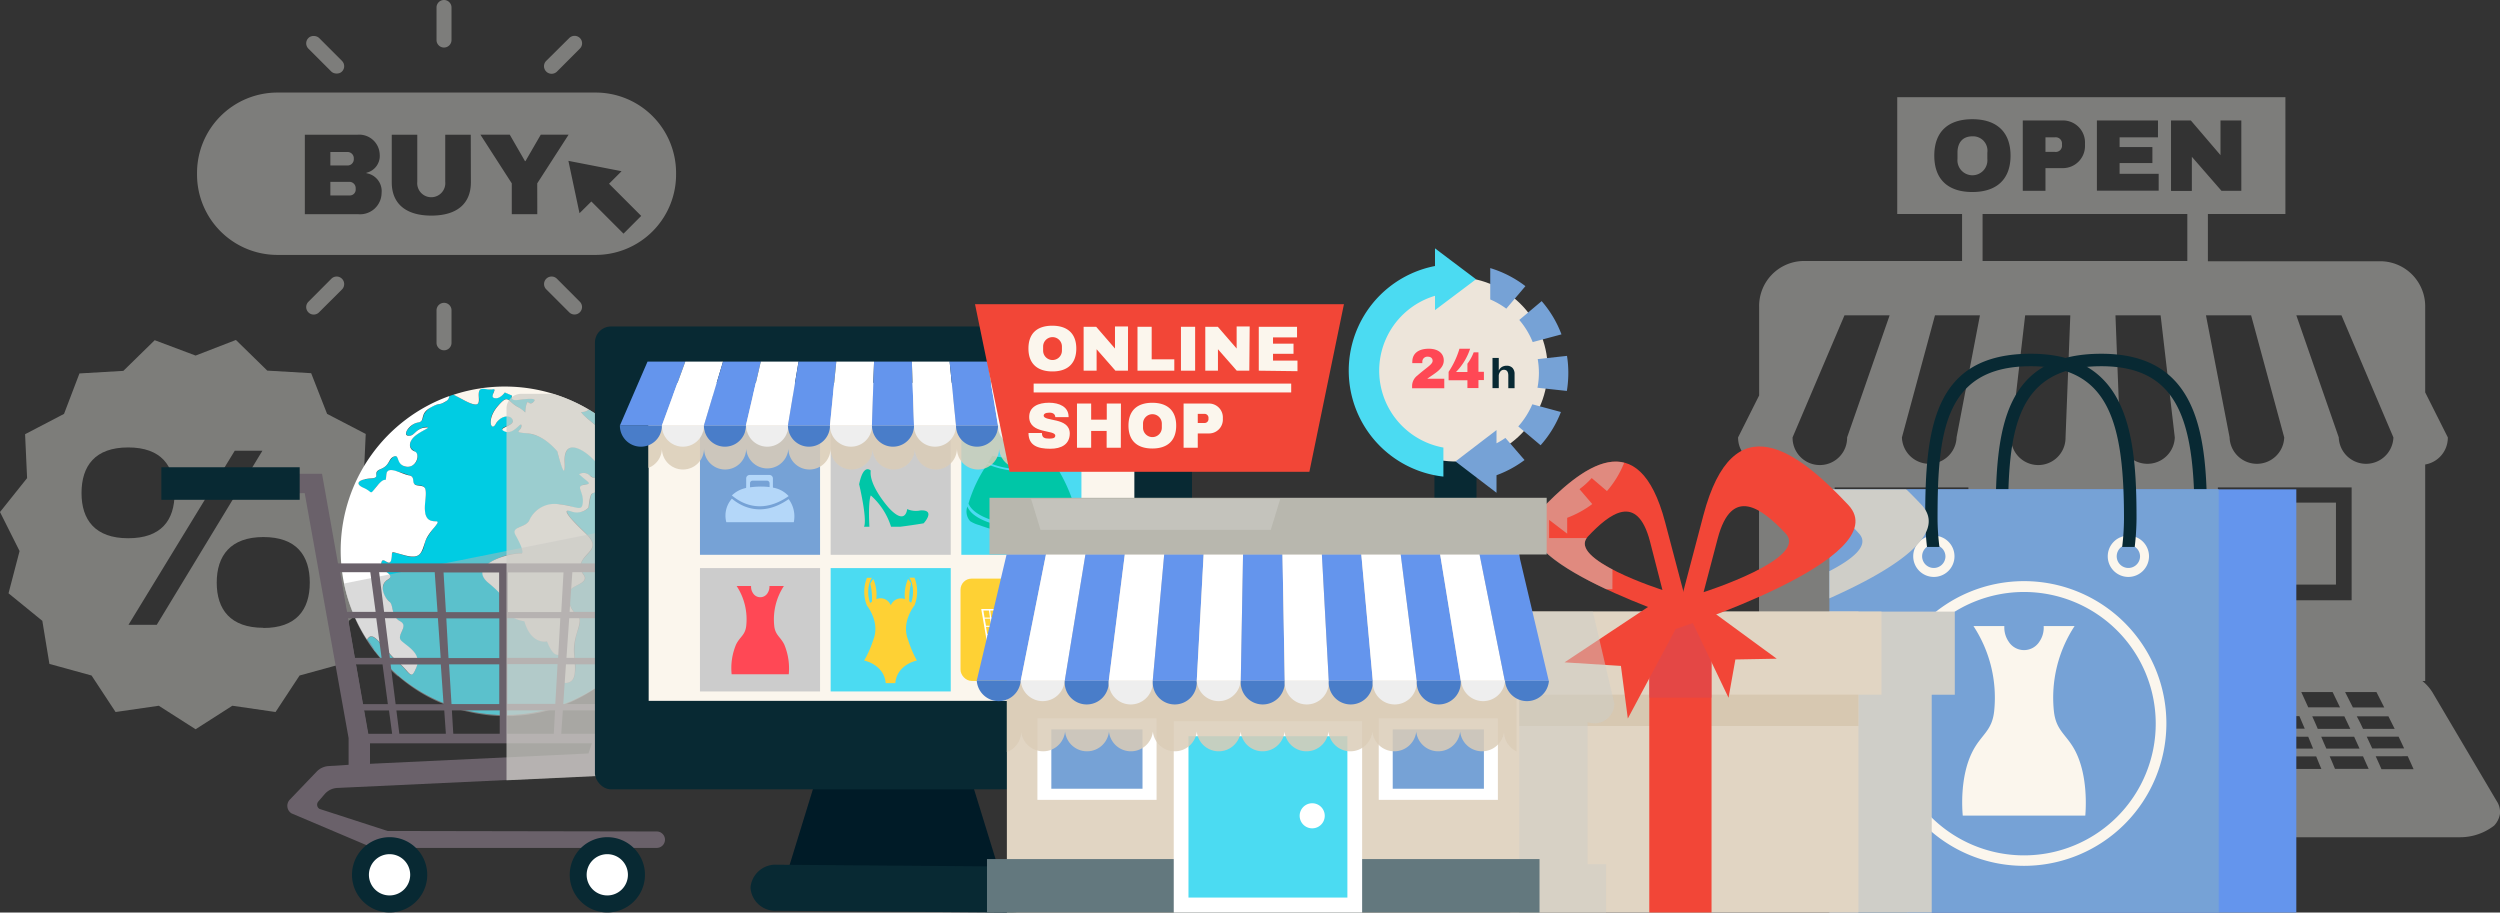 <svg xmlns="http://www.w3.org/2000/svg" viewBox="0 0 398.66 145.52"><rect x="0" y="0" width="398.66" height="145.52" fill="#333333" stroke="none"/><defs><style>.cls-1{isolation:isolate;}.cls-2,.cls-4{opacity:0.45;}.cls-12,.cls-2,.cls-21,.cls-26,.cls-28,.cls-30,.cls-31,.cls-35,.cls-4,.cls-9{mix-blend-mode:multiply;}.cls-3,.cls-4{fill:#d8d7d2;}.cls-5{fill:#fff;}.cls-6{fill:#2494c6;}.cls-7{fill:#00cce3;}.cls-8{fill:#fbf6ed;}.cls-9{fill:#b6b6b6;}.cls-30,.cls-31,.cls-35,.cls-9{opacity:0.5;}.cls-10{fill:#6a616a;}.cls-11{fill:#082933;}.cls-12,.cls-28{opacity:0.75;}.cls-13,.cls-31{fill:#cfcec8;}.cls-14{fill:#001b27;}.cls-15{fill:#76a2d6;}.cls-16{fill:#ccc;}.cls-17{fill:#4bdbf2;}.cls-18{fill:#ff4855;}.cls-19{fill:#fed134;}.cls-20{fill:#00c6a7;}.cls-21{fill:#dbcdb7;opacity:0.85;}.cls-22{fill:#6495ed;}.cls-23{fill:#497dc9;}.cls-24{fill:#eee;}.cls-25{fill:#b4d7f9;}.cls-27{fill:#e1d5c3;}.cls-28{fill:#d4c4aa;}.cls-29{fill:#f24637;}.cls-30{fill:#d74855;}.cls-32{fill:#ede5da;}.cls-33{fill:#63787e;}.cls-34{fill:#b8b7ae;}.cls-35{fill:#d1d0ca;}</style></defs><title>Header_1</title><g class="cls-1"><g id="Capa_2" data-name="Capa 2"><g id="Layer_1" data-name="Layer 1"><g class="cls-2"><path class="cls-3" d="M56.42,25.43v-.19a1,1,0,0,0-.94-1h-2.8v2.15h2.8A1,1,0,0,0,56.42,25.43Z"/><path class="cls-3" d="M55.78,29h-3.1v2.17h3.1a.94.94,0,0,0,.94-1V30A1,1,0,0,0,55.78,29Z"/><path class="cls-3" d="M95,14.76H44.23A12.82,12.82,0,0,0,31.42,27.58v.25A12.82,12.82,0,0,0,44.23,40.65H95a12.82,12.82,0,0,0,12.81-12.82v-.25A12.82,12.82,0,0,0,95,14.76ZM57.16,34.16H48.61V21.48h8.44a3.27,3.27,0,0,1,3.5,3.12,2.76,2.76,0,0,1-2.12,2.95v.07a2.9,2.9,0,0,1,2.42,3.17A3.43,3.43,0,0,1,57.16,34.16Zm17.93-5.1c0,3.5-2.32,5.32-6.3,5.32s-6.32-1.82-6.32-5.32V21.48h4.07V29A2.24,2.24,0,1,0,71,29V21.48h4.07Zm10.59,5.1H81.61V29.24l-5-7.76h4.68l2.43,4.22h.07l2.44-4.22h4.44l-5,7.76Zm13.75,3.1L94.3,32.13,92.41,34l-1.77-8.35,8.48,1.65-2,2,5.13,5.13Z"/><path class="cls-3" d="M70.81,0h0A1.2,1.2,0,0,1,72,1.2V6.38a1.2,1.2,0,0,1-1.2,1.2h0a1.19,1.19,0,0,1-1.19-1.19V1.19A1.19,1.19,0,0,1,70.81,0Z"/><path class="cls-3" d="M87.11,11.42a1.22,1.22,0,0,0,1.7,0l3.66-3.67a1.19,1.19,0,0,0,0-1.69l0,0a1.21,1.21,0,0,0-1.69,0L87.1,9.71a1.19,1.19,0,0,0,0,1.69Z"/><rect class="cls-3" x="50.65" y="4.94" width="2.41" height="7.57" rx="1.2" transform="translate(9.02 39.23) rotate(-45)"/><path class="cls-3" d="M70.81,48.29h0A1.19,1.19,0,0,1,72,49.49v5.18a1.19,1.19,0,0,1-1.19,1.19h0a1.2,1.2,0,0,1-1.2-1.2V49.49A1.2,1.2,0,0,1,70.81,48.29Z"/><path class="cls-3" d="M88.81,44.45a1.2,1.2,0,0,0-1.7,0v0a1.19,1.19,0,0,0,0,1.69l3.66,3.66a1.19,1.19,0,0,0,1.69,0h0a1.19,1.19,0,0,0,0-1.69Z"/><path class="cls-3" d="M54.53,44.45a1.19,1.19,0,0,0-1.69,0l-3.66,3.67a1.19,1.19,0,0,0,0,1.69h0a1.19,1.19,0,0,0,1.69,0l3.67-3.66a1.21,1.21,0,0,0,0-1.69Z"/></g><path class="cls-4" d="M58,76.2l.32-7L52.16,66l-2.54-6.49-7-.41-5-4.89L31.19,56.7l-6.52-2.45-5,4.89-7,.41L10.21,66,4,69.24l.32,7L0,81.65l3.12,6.22L1.36,94.61,6.75,99l1.13,6.87,6.72,1.85,3.83,5.82,6.89-1,5.87,3.75,5.86-3.75,6.89,1,3.83-5.82,6.72-1.85L55.63,99,61,94.61l-1.76-6.74,3.12-6.22ZM13,78.63c0-4.37,2.18-7.28,7.44-7.28s7.4,2.91,7.4,7.28-2.15,7.2-7.4,7.2S13,82.92,13,78.63Zm12,21H20.49L37.43,71.88h4.41Zm17,.48c-5.25,0-7.44-2.91-7.44-7.2s2.19-7.27,7.44-7.27,7.4,2.91,7.4,7.27S47.22,100.14,42,100.14Z"/><g class="cls-2"><path class="cls-3" d="M398.12,127.72l-10.24-17.33a7.21,7.21,0,0,0-1.59-1.79h.44V74.07a4.33,4.33,0,0,0,3.61-4.26s0,0,0-.06h0l-3.61-7.18V49a7.19,7.19,0,0,0-7-7.34H352.08V34.13h12.36V15.5h-61.9V34.13h10.34v7.49H287.52a7.18,7.18,0,0,0-7,7.34v14.1l-3.36,6.69h0v.06A4.35,4.35,0,0,0,280.5,74V108.6h.44a6.83,6.83,0,0,0-1.59,1.79l-10.24,17.33a3.19,3.19,0,0,0-.52,2.08h0a3.5,3.5,0,0,0,.93,1.85,8.88,8.88,0,0,0,5.45,1.86H392.28a8.88,8.88,0,0,0,5.45-1.86,3.54,3.54,0,0,0,.92-1.85h0A3.17,3.17,0,0,0,398.12,127.72Zm-84.23-50v18H292.56v-18Zm61.11,0v18H353.67v-18Zm3.28,41.63-.87-1.88h5.08c.36.75.53,1.12.88,1.87Zm5.67,1.24c.36.79.54,1.19.93,2.07h-5.12c-.38-.87-.56-1.27-.92-2.06Zm-17.28-6.39c.37.85.53,1.25.86,2h-5.29c-.29-.79-.43-1.19-.75-2Zm-5.73-1.42c-.36-.91-.55-1.39-1-2.42h5c.47,1,.68,1.52,1.08,2.43Zm13.85,3.45H369.6c-.33-.78-.51-1.18-.88-2h5.12Zm-.83-5.87h5l1.24,2.45h-5Zm-5.88,2.43c-.41-.91-.63-1.39-1.11-2.43h5l1.18,2.44Zm0,4.69.77,1.89h-5.44c-.27-.76-.4-1.14-.68-1.9Zm1.27,3.14c.32.78.48,1.19.83,2h-5.59c-.31-.85-.45-1.25-.73-2Zm.83-3.14h5.22c.35.76.52,1.13.86,1.89h-5.29C370.61,118.58,370.46,118.2,370.14,117.45Zm6.64,3.13c.35.78.52,1.18.9,2h-5.37c-.36-.86-.52-1.26-.85-2Zm0-4.38c-.36-.77-.55-1.17-1-2h5.05c.42.84.61,1.24,1,2Zm-23.06-2,.57,2H346.2c-.13-.79-.2-1.2-.35-2Zm-8.19-1.43c-.19-.91-.3-1.38-.55-2.39h7.54c.34,1,.49,1.49.77,2.4Zm9.1,4.74.5,1.91h-8.48c-.12-.77-.18-1.15-.29-1.92Zm.84,3.16c.21.78.32,1.17.56,2h-8.81c-.17-.83-.24-1.22-.37-2ZM346.8,69.75h0s0,0,0,.06a4.36,4.36,0,0,1-8.71,0s0,0,0-.06h0l-.75-19.47h7.2Zm-17.42,0h0v.06a4.35,4.35,0,0,1-8.7,0v-.06h0l2.26-19.47h7.2Zm-7.79,9.4h24.46v27.57H321.59Zm-28,40.33.95-2h7.95c-.34.8-.51,1.19-.83,2Zm7.55,1.24c-.32.76-.47,1.14-.74,1.91h-8.25c.32-.76.49-1.13.84-1.9Zm-14-8.12c.39-.89.58-1.34.93-2.27h7.53c-.33.94-.51,1.39-.87,2.29Zm8,3.56c.39-.82.58-1.25,1-2.11h7.75c-.32.87-.49,1.28-.83,2.11Zm28.56-2.06c-.11.86-.18,1.27-.32,2.08h-8.15c.23-.81.34-1.23.55-2.08Zm-7.6-1.44c.19-.9.27-1.36.41-2.33h7.53c0,1-.07,1.45-.17,2.34Zm7,4.81c-.14.79-.22,1.18-.35,2l-8.51,0c.22-.78.34-1.17.57-2Zm-9.06-4.81-7.73,0c.29-.9.42-1.36.67-2.31h7.53C314.46,111.3,314.36,111.76,314.15,112.66Zm-.36,1.42c-.23.86-.35,1.28-.6,2.09h-8c.32-.82.48-1.24.79-2.1Zm-1,3.4c-.25.8-.38,1.19-.62,2l-8.33,0,.79-2Zm-8.36-4.84-7.67,0c.36-.89.53-1.35.86-2.29h7.53C304.87,111.28,304.73,111.74,304.42,112.64Zm-1.09,8.07,30.28,0c0,.77,0,1.16,0,2h-31C302.89,121.86,303,121.48,303.33,120.71Zm30.45-6.59c0,.85,0,1.26,0,2.06h-8.2c.12-.81.17-1.22.26-2.08ZM326,112.68c.07-.9.09-1.37.11-2.35h7.53c.09,1,.12,1.46.15,2.36Zm7.78,4.79c0,.78,0,1.16-.06,1.93l-8.59,0c.11-.77.17-1.16.29-2Zm-7.3,6.88H340.8l2,4.58H324.43Zm9.46-8.17c0-.8,0-1.21-.05-2.06h8c.13.86.19,1.26.29,2.06Zm8.35,1.28c.1.78.14,1.16.24,1.93h-8.59v-1.93Zm-8.48-4.76c-.06-.91-.1-1.37-.22-2.37h7.53c.23,1,.32,1.48.48,2.38Zm.23,9.93c-.05-.81-.06-1.2-.08-2h8.73c.11.77.17,1.17.31,2ZM286.55,114h7.62c-.39.87-.58,1.29-1,2.12h-7.66C285.94,115.32,286.15,114.9,286.55,114Zm6,3.46-1,2h-7.72c.4-.78.6-1.18,1-2ZM291,120.73c-.36.77-.54,1.15-.86,1.9h-7.76c.33-.74.52-1.12.89-1.88Zm82.38-70.45,8.28,19.47h0s0,0,0,.06a4.36,4.36,0,0,1-8.71,0s0,0,0-.06h0l-6.77-19.47Zm-14.41,0,5.28,19.47h0s0,0,0,.06a4.36,4.36,0,0,1-8.71,0v-.06h0l-3.77-19.47ZM346.2,19.21h3.16l4.73,5.53V19.21h3.32V30.43h-3.16L349.52,25v5.45H346.2Zm-11.82,0h9.74V21.9H338v1.55h5.23V26H338v1.72h6.23v2.69h-9.85Zm-11.82,0h6.32a3.51,3.51,0,0,1,3.6,3.68v.22a3.53,3.53,0,0,1-3.6,3.7h-2.7v3.62h-3.62Zm-14.11,5.61c0-3.84,2.23-5.81,6.07-5.81s6.09,2,6.09,5.81-2.25,5.8-6.09,5.8S308.45,28.65,308.45,24.82Zm7.7,9.31H348.8v7.49H316.15Zm-.42,16.15L312,69.75h0s0,0,0,.06a4.36,4.36,0,0,1-8.71,0s0,0,0-.06h0l5.27-19.47Zm-14.4,0-6.78,19.47h0v.06a4.35,4.35,0,0,1-8.7,0v-.06h0l8.28-19.47Z"/><rect class="cls-3" x="295.07" y="80.15" width="16.32" height="13.07"/><rect class="cls-3" x="356.18" y="80.15" width="16.32" height="13.07"/><path class="cls-3" d="M323.51,104.56h20.62V81.31H323.51ZM340.3,91.29a1.65,1.65,0,1,1-1.66,1.65A1.65,1.65,0,0,1,340.3,91.29Z"/><path class="cls-3" d="M316.91,25.34v-1a2.29,2.29,0,0,0-2.39-2.6c-1.59,0-2.37,1.06-2.37,2.6v1a2.39,2.39,0,1,0,4.76,0Z"/><path class="cls-3" d="M328.81,23.09V23a1,1,0,0,0-1.14-1.1h-1.49v2.32h1.49A1,1,0,0,0,328.81,23.09Z"/></g><path class="cls-5" d="M72.33,112.66a26.09,26.09,0,0,0,3.07.8A24.27,24.27,0,0,1,72.33,112.66Z"/><path class="cls-5" d="M78.94,113.92c.52,0,1,0,1.56,0C80,114,79.46,114,78.94,113.92Z"/><path class="cls-5" d="M75.64,113.51c.42.08.84.14,1.26.2C76.48,113.65,76.06,113.59,75.64,113.51Z"/><path class="cls-5" d="M77.36,113.77c.37,0,.75.08,1.12.11C78.11,113.85,77.73,113.82,77.36,113.77Z"/><path class="cls-5" d="M70.75,112.08c.47.19,1,.36,1.44.53C71.7,112.44,71.22,112.27,70.75,112.08Z"/><path class="cls-6" d="M59.78,103.74c.23.43.06.28-1.26-1.76.33.51.68,1,1,1.48A3,3,0,0,0,59.78,103.74Z"/><path class="cls-7" d="M57.81,76.53c.6-.21,1.25-.13,1.85-.3.36-.1.35-.32.35-.64s.33-.64.69-.78A2.51,2.51,0,0,0,62,73.73c.21-.35,1-1.53,1.39-.72s.7,1.46,1.72,1.42a1.64,1.64,0,0,0,1.48-1.62c0-1-1.31-.92-1.2-2s1.43-1.79,2.31-2.28c0,0,.63-.34.55-.4-.29-.19-1,.13-1.31.26-.54.28-1.31,1.44-2,1s.82-1.68,1.15-1.84.9-.14,1.16-.47.22-.71.36-1A3.43,3.43,0,0,1,70,64.45c.68-.12,1.58-.52,1.65-1.28.22-.09.44-.16.67-.24.8.38,1.55.86,2.36,1.22.36.16,1.06.52,1.46.26.64-.42-.12-1.69.39-2.24s1.22-.06,1.69-.07c.11,0,.56-.14.62,0s-.08.37-.14.5c-.22.51-.18,1,.53.87a2.07,2.07,0,0,0,1.27-.92l1.16.5C81,64.62,85,63,85.23,63.76c.07.26-.41.56-.62.56s-.41-.29-.53-.19-.27.88-.29,1.2c0,0,0,.47-.08.38-.64-.6-1.46-.93-2.11-1.52a1.88,1.88,0,0,0-.72-.53c-.36-.09-.71.25-.94.48-.85.83-1.81,2-1.68,3.32,0,.19.11.58.38.54s.58-.72.82-1c.51-.52,1.86-1.11,2.27-.15.27.65-.66,1-1.1,1.18-.15.07-.47.18-.52.37s.56.42.71.44c.83.11,1.44-.57,2-1s.26.45.06.68c-.06.06-.27.23-.2.33s.76.19,1,.21A6.51,6.51,0,0,1,87,70.23a9.53,9.53,0,0,1,1.79,1.63l.1.12a15.38,15.38,0,0,0,.87,2.77c.22.48.33.2.35-.19,0-.89-.23-2,.34-2.76,1-1.41,3.34.6,4.11,1.35.61.6,1.64,1.84.91,2.73s-1.48-.39-2.22-.46a1.34,1.34,0,0,0-.85.19c.43.4.9.75,1.34,1.15.2.18.33.36,0,.45s-.87,0-1.11.33,0,.68.11.93c.2.58.58,1.91,0,2.41s-1.49-.11-1.94-.21c-2.25-.49-4.71-.4-6.05,1.74a3.88,3.88,0,0,1-.64,1A4.31,4.31,0,0,1,83,84a1.53,1.53,0,0,0-.79.52c-.25.42.18.95.37,1.3.3.57.94,1.53.82,2.23a.21.21,0,0,1-.3.17A9.55,9.55,0,0,0,78,89.81a2,2,0,0,0-1,1.62c0,1,1.06,1.57,1.71,2.14a6.19,6.19,0,0,1,2.24,3.48c.28,1.33,1.5,1.84,2.75,2,1.1,3.82,3.61,3.21,3.61,3.21.27.69.69,1.91,1.53,2.11.35.09.74-.09,1,.23.53.63.28,1.67.14,2.4-.07.4-.49,1.77.21,1.88a1.32,1.32,0,0,0,1.4-1,7.94,7.94,0,0,0,.07-3.11A10.07,10.07,0,0,1,92,101c.22-.74.69-1.75.39-2.53-.14-.39-.52-.56-.79-.85a3.27,3.27,0,0,1-.75-1.47c-.18-.73-.25-1.84.41-2.36s1.6-.65,2-1.34c.22-.43-.14-.77-.35-1.11a1.88,1.88,0,0,1-.09-1.81c.43-.86,1.51-1.47,1.72-2.43s-1.09-2-1.74-2.68c-.49-.47-1-1-1.44-1.47a4.51,4.51,0,0,1-.89-1.2c-.12-.28.07-.37.33-.32a4.61,4.61,0,0,0,1.77.21,2.37,2.37,0,0,0,1.35-.73,13.31,13.31,0,0,1,.26-1.64,1,1,0,0,1,.3-.57c.33-.23.57-.23.8-.64a4.94,4.94,0,0,1,.61-1,3.77,3.77,0,0,1,.86-.62c.55-.31,1-.64.9-1.34-.17-1.21-1.05-2.23-1.32-3.42-.08-.35-.13-1.33.44-.76A3.55,3.55,0,0,1,97.4,72c.1.22.24.57.48.68s.1-1,.07-1.11c-.66-2.17-2.54-3.35-4.17-4.76-.14-.12-1.14-.86-1-1.11a1.79,1.79,0,0,0,1.12-.36,26.17,26.17,0,1,1-34.13,38.42c-.29-.51-1.15-1.87-1.26-1.76.3-.32.59-.64,1-.41a3.67,3.67,0,0,1,1,.87c.87.93,1.64,2,2.57,2.83.45.43.94.82,1.37,1.28a5.91,5.91,0,0,0,.88.92c.64.46,1.12-1.24,1.19-1.6a2.66,2.66,0,0,0-1.09-2.46c-.47-.43-1.64-1-1.7-1.69s.79-1.41.52-2.15c-.17-.44-.74-.58-1-.91a2.9,2.9,0,0,1-.64-1.36,3.83,3.83,0,0,0-.32-1.11c-.18-.31-.53-.5-.73-.81a2.22,2.22,0,0,1-.17-2.6c.23-.26.74-.41.84-.77s-.22-.48-.4-.62c-.56-.45-1.24-.92-1-1.74s.82.12,1.22.09.37-1.15.46-1.51,1.45.17,1.65.22c.82.23,2,.62,2.75-.07s.69-1.56,1-2.3a14.88,14.88,0,0,1,1.72-2.46c.45-.67-.59-.46-1-.61-.77-.3-.9-1.22-.91-2s.11-1.31.15-2a2.49,2.49,0,0,0-.13-1.21c-.27-.53-1-.34-1.48-.53s-.36-.53-.4-.86c-.07-.52-.41-.61-.86-.72A12.08,12.08,0,0,0,62.36,75a.69.69,0,0,0-.72.53c-.06.25,0,.82-.15,1s-.33.07-.43.12a4.5,4.5,0,0,0-1.27,1.3c-.12.15-.36.58-.59.6s-.48-.31-.64-.41c-.42-.26-1-.39-1.32-.81S57.5,76.63,57.81,76.53Z"/><path class="cls-6" d="M59.78,103.74a3,3,0,0,1-.22-.28c-.36-.48-.71-1-1-1.48C58.63,101.87,59.49,103.23,59.78,103.74Z"/><path class="cls-5" d="M106.68,87.79v0A26.18,26.18,0,0,1,80.51,114h0A26.21,26.21,0,0,0,106.68,87.79Z"/><path class="cls-5" d="M103.9,76.07c.15.3.3.6.43.9C104.19,76.67,104.05,76.37,103.9,76.07Z"/><path class="cls-5" d="M103.86,76l0,.09Z"/><path class="cls-5" d="M104.33,77l.07.15Z"/><path class="cls-5" d="M104.84,78.16c.14.35.27.7.39,1.06C105.11,78.86,105,78.51,104.84,78.16Z"/><path class="cls-5" d="M104.4,77.12c.13.29.26.59.38.89C104.66,77.71,104.53,77.41,104.4,77.12Z"/><path class="cls-8" d="M103.86,76a26.4,26.4,0,0,0-10-10.66,1.79,1.79,0,0,1-1.12.36s-.5,0,2.71,2.51,2.91,6,1.9,3.79-1.9-1.39-.3,1.72-.84,2.11-1.67,4-1.14-.4-1.54,3.21a2.56,2.56,0,0,1-2.8.61c-1.81-.61.3,1.6,2.2,3.4s1.31,2.41.3,3.51-1.4,2-.5,3.21-1.4,1.61-2,2.31-.51,3,.9,4-.7,3.21-.4,6.32.23,4.41-1.19,4.61.18-2.71-.42-4-1.3.9-2.7-2.61c0,0-2.51.61-3.61-3.21,0,0-2.21-.3-2.61-1.5s.1-2-3.11-4.61,2.21-4.62,5.11-4.72c0,0,1.07.44-.8-2.91-.81-1.46,1.61-1.1,2.21-2.4a4.39,4.39,0,0,1,4.81-2.51c2.81.3,3.61,1.31,3.71-.4s-1.2-2.5.2-2.71.7-.3-.8-1.7a1.41,1.41,0,0,1,1.8.3c.91.9,2.51-.5.61-2.51s-4.92-3.51-4.72.3S88.88,72,88.88,72s-2.11-2.69-4.72-2.89-1-.3-1-1.2-1.2,1.5-2.66.9,1.56-.8,1.26-1.8-2-.71-2.71.6-1.5-.7.3-2.81,1.51-.8,3.21.1,1,1.4,1.31-.1.4.1,1.2-.7-1.43-.43-2.61-.3-.8-.71-.8-.71l-1.16-.5s-.75,1.1-1.65.9.6-1.6-.3-1.4-2.1-.6-2.2.6.7,2.81-2.61,1c-.67-.36-1.12-.59-1.42-.74A26.18,26.18,0,0,1,103.86,76Z"/><path class="cls-5" d="M104.78,78l.06.15Z"/><path class="cls-5" d="M71.65,63.17a1,1,0,0,1-.52.81c-1.3.8-.9.09-2.61,1.1s-.6,2.11-1.9,2.31-2.51,2-1.51,2.1,1.11-1.1,2.61-1.3-.6.5-1.6,1.4-1,2,0,2.39.26,2.73-1.38,2.43-1-2-1.93-1.61-.6,1.4-2.11,2,.2,1.4-1.6,1.5-2.71.8-1.11,1.5.8,1.31,2.21-.4,1.27-.07,1.4-1.7,2.41-.1,3.61.1.2,1.4,1.31,1.6,1.6-.1,1.3,2.51.4,3.21,1.61,3.21-1,1.4-1.61,3.21-.7,2.91-3.31,2.21-1.8-.71-2.11.7-1.4-.81-1.6.6,2.51,1.7,1,2.6-.41,3,.3,3.51.2,2.31,1.7,3.11-.7,2.21.2,3.11,3.31,2,2.41,4.22-.91.9-2.81-.71-3.51-4.31-4.42-4.21c-.32,0-.47.29-.67.5a26.36,26.36,0,0,0,12.21,10.09,26.17,26.17,0,0,1,.92-48.9Z"/><path class="cls-5" d="M72.09,63l-.44.16h0Z"/><path class="cls-9" d="M54.87,93.05l51.28-10.28c0,.19.09.38.13.58a26.49,26.49,0,0,1-20.5,30.34l-.87.15c-.62.11-1.24.19-1.87.25-.47,0-.94.08-1.41.1l-1.24,0a25.69,25.69,0,0,1-2.76-.16l-1.3-.19c-.75-.12-1.49-.3-2.23-.46a21.06,21.06,0,0,1-3.26-1.07,25.16,25.16,0,0,1-5.9-3.31h0c-.54-.4-1.07-.83-1.57-1.27,0,0,.13.15.11.17a15.06,15.06,0,0,1-1.69-1.65h0a26,26,0,0,1-6.9-13.08S54.88,93.1,54.87,93.05Z"/><path class="cls-10" d="M52.77,89.84l4.54,28.7h46l5-28.7Zm17,7.73H61.25l-.79-6.32h8.86Zm.5,7.34H62.17l-.79-6.33h8.45Zm20.5-6.33h8.45l-.79,6.33h-8.1Zm9.37-7.33-.79,6.32H90.83l.44-6.32Zm.56,6.32.85-6.32h5.08l-1.09,6.32Zm-1,7.34.85-6.33h4.8l-1.09,6.33Zm3.3,7.33H98.73l.84-6.33h4.53ZM98.09,117l.5-3.72h4.25L102.2,117Zm-.59-4.73H89.82l.43-6.33h8Zm-8,4.73.26-3.72h7.63L96.91,117Zm0-19.4H81l0-6.32h8.86ZM89,104.91h-8.1l0-6.33h8.45Zm-.45,7.33H80.91l0-6.33h8ZM80.88,117l0-3.72h7.63L88.31,117Zm-8.82-3.72h7.63V117H72.28Zm-.45-7.34h8l0,6.33H72Zm-.44-7.33h8.45l0,6.33h-8.1Zm-.06-1-.38-6.32h8.86l0,6.32Zm-7.9,15.68h7.63L71.1,117H63.68Zm-.12-1-.8-6.33h8l.44,6.33Zm-5.06,1h4l.5,3.72H58.67Zm-1.27-7.34H61l.85,6.33h-4ZM55.5,98.58H60l.85,6.33H56.59Zm-1.26-7.33h4.81l.85,6.32H55.33Z"/><path class="cls-10" d="M52.43,122.16l3.16-.2,0-4.25-7-39.07-21.52.11v-3.2l24.28,0L59,118.49v3.31l34.84-1.65.67-2h3.88l-1.89,5.5-42.74,2a2.84,2.84,0,0,0-2,1l-1,1.16a.78.78,0,0,0,.19,1.18l10.85,3.52,42.94.08a1.31,1.31,0,0,1,1.3,1.31v0a1.31,1.31,0,0,1-1.3,1.31H59.48l-13-5.51a1.42,1.42,0,0,1-.27-2.18l4.31-4.5A2.89,2.89,0,0,1,52.43,122.16Z"/><path class="cls-11" d="M68.13,139.5a6,6,0,1,1-6-6A6,6,0,0,1,68.13,139.5Z"/><path class="cls-5" d="M65.41,139.5a3.29,3.29,0,1,1-3.29-3.29A3.29,3.29,0,0,1,65.41,139.5Z"/><path class="cls-11" d="M102.85,139.5a6,6,0,1,1-6-6A6,6,0,0,1,102.85,139.5Z"/><path class="cls-5" d="M100.13,139.5a3.29,3.29,0,1,1-3.29-3.29A3.29,3.29,0,0,1,100.13,139.5Z"/><rect class="cls-11" x="25.73" y="74.51" width="22.06" height="5.19"/><g class="cls-12"><path class="cls-13" d="M103.8,75.89l.06.09C103.72,75.71,103.73,75.74,103.8,75.89Z"/><path class="cls-13" d="M106.68,87.74c0,.08,0,.17,0,.25v.1C106.68,88,106.68,87.86,106.68,87.74Z"/><path class="cls-13" d="M98.31,118.54h5l5-28.7H106.6c.05-.61.06-1.24.07-1.85a27.34,27.34,0,0,0-.73-6.31,26.46,26.46,0,0,0-.94-3.11c-.21-.55-.44-1.11-.69-1.65l-.51-1A26.06,26.06,0,0,0,99,69.3c-.47-.47-1-.92-1.46-1.35h0a25.24,25.24,0,0,0-3.61-2.63h0a26.48,26.48,0,0,0-5.72-2.52H83.12a2.35,2.35,0,0,0-2.35,2.34v59.29l15.77-.74Z"/></g><polygon class="cls-14" points="159.54 139.53 125.42 139.53 132.49 116.56 152.46 116.56 159.54 139.53"/><rect class="cls-11" x="94.87" y="52.06" width="95.21" height="73.81" rx="2.57"/><rect class="cls-8" x="103.44" y="61.05" width="78.07" height="50.71"/><path class="cls-11" d="M161.05,145.52l-37.2-.29a3.94,3.94,0,0,1-4.17-3.66v-.08a4,4,0,0,1,4.23-3.6l37.2.29a3.94,3.94,0,0,1,4.17,3.66v.08A4,4,0,0,1,161.05,145.52Z"/><path class="cls-8" d="M174.17,119.93a1.31,1.31,0,1,1-1.31-1.32A1.31,1.31,0,0,1,174.17,119.93Z"/><path class="cls-8" d="M177.84,119.93a1.32,1.32,0,1,1-1.31-1.32A1.31,1.31,0,0,1,177.84,119.93Z"/><path class="cls-8" d="M181.51,119.93a1.32,1.32,0,1,1-1.31-1.32A1.31,1.31,0,0,1,181.51,119.93Z"/><rect class="cls-15" x="111.62" y="68.8" width="19.15" height="19.67"/><rect class="cls-16" x="132.46" y="68.8" width="19.15" height="19.67"/><rect class="cls-17" x="153.3" y="68.8" width="19.15" height="19.67"/><rect class="cls-16" x="111.62" y="90.59" width="19.15" height="19.67"/><rect class="cls-17" x="132.46" y="90.59" width="19.15" height="19.67"/><path class="cls-18" d="M123.46,99.77A9.69,9.69,0,0,1,125,93.45H122.7a1.93,1.93,0,0,1-.32,1.16,1.36,1.36,0,0,1-2.29,0,1.86,1.86,0,0,1-.32-1.16h-2.3A9.68,9.68,0,0,1,119,99.77c-.15,1.51-1,1.74-1.62,3a9.72,9.72,0,0,0-.71,4.75h9.11a9.88,9.88,0,0,0-.72-4.75C124.43,101.51,123.61,101.28,123.46,99.77Z"/><rect class="cls-19" x="153.17" y="92.27" width="19.28" height="16.31" rx="1.76"/><path class="cls-5" d="M156.47,97.11l.88,5.09h8.16l.81-5.09Zm6.91.25H165l-.15,1.12H163.3Zm-.09,1.3h1.5l-.14,1.12h-1.44Zm-3.64,1.12h-1.43l-.15-1.12h1.51Zm-.17-2.42.08,1.12h-1.51l-.14-1.12ZM157,98.48l-.19-1.12h.9l.15,1.12Zm.23,1.3-.2-1.12h.86l.15,1.12Zm0,.18h.8l.15,1.12h-.76Zm.34,2-.12-.66h.76l.08.66Zm.69-2h1.43l.07,1.12h-1.36Zm.24,2-.08-.66h1.36l0,.66Zm1.25-4.56h1.58v1.12H159.8Zm.08,1.3h1.5v1.12h-1.44Zm.08,1.3h1.43v1.12H160Zm.12,2,0-.66h1.36v.66Zm2.85,0h-1.32v-.66h1.36Zm0-.84h-1.37V100H163Zm.08-1.3h-1.44V98.66h1.5Zm-1.44-1.3V97.36h1.57l-.07,1.12Zm2.83,3.44h-1.31l0-.66h1.36Zm-1.26-.84.08-1.12h1.43l-.14,1.12Zm2.15.84h-.68l.09-.66h.71Zm.15-.84h-.71l.15-1.12h.75Zm.22-1.3h-.76l.15-1.12h.8Zm.23-1.3h-.82l.16-1.12h.85Z"/><path class="cls-5" d="M166.38,102.84l-.56,0v-.76l1.24-6.93,3.82,0v-.57h-4.31l-1.35,7.62v.59l-6.19-.29-.12-.35h-.69l.34,1,7.59.35a.58.58,0,0,1,.36.17l.18.21a.14.14,0,0,1,0,.21l-1.92.62-7.62,0a.23.23,0,0,0-.24.23h0a.23.23,0,0,0,.24.23h8l2.31-1a.26.26,0,0,0,0-.39l-.76-.8A.54.54,0,0,0,166.38,102.84Z"/><path class="cls-5" d="M164.66,104.85a1.07,1.07,0,1,0,1.07,1.07A1.07,1.07,0,0,0,164.66,104.85Zm0,1.66a.59.59,0,0,1-.58-.59.58.58,0,0,1,1.16,0A.59.59,0,0,1,164.66,106.51Z"/><path class="cls-5" d="M158.5,104.85a1.07,1.07,0,1,0,1.06,1.07A1.07,1.07,0,0,0,158.5,104.85Zm0,1.66a.59.59,0,0,1-.59-.59.59.59,0,0,1,1.17,0A.59.59,0,0,1,158.5,106.51Z"/><rect class="cls-5" x="167.2" y="94.38" width="3.92" height="0.92"/><path class="cls-19" d="M145.83,96.54l0,0a6,6,0,0,0,0-4.42H145a2.73,2.73,0,0,1,.36.71,5.24,5.24,0,0,1-.06,3.28l-.3-.21a9.58,9.58,0,0,1,.28-2.83,3.36,3.36,0,0,0-.48-.75,6.39,6.39,0,0,0-.5,3.22,1.73,1.73,0,0,0-2.25,1,1.74,1.74,0,0,0-2.31-1h0a6.38,6.38,0,0,0-.48-3.21,3.22,3.22,0,0,0-.48.77,9.61,9.61,0,0,1,.26,2.81l.05,0-.34.24h0a5.23,5.23,0,0,1-.06-3.3,2.56,2.56,0,0,1,.35-.71h-.79a5.9,5.9,0,0,0,0,4.44s2.16,2.64,1,5.48a16.61,16.61,0,0,1-1.45,3.27s3.18.62,3.44,3.61h1.53c.26-3,3.44-3.61,3.44-3.61A17.31,17.31,0,0,1,144.8,102C143.67,99.18,145.83,96.54,145.83,96.54Z"/><path class="cls-20" d="M154.46,80.32v0Z"/><path class="cls-20" d="M154.46,80.32h0S154.45,80.33,154.46,80.32Z"/><path class="cls-20" d="M171.2,80.32a25.64,25.64,0,0,0-3-6.3,13.76,13.76,0,0,1-10.76,0,22.15,22.15,0,0,0-3,6.28v0c.4,1,1.95,2.68,7.54,3.49l.83-1.57.82,1.57C169.24,83,170.8,81.36,171.2,80.32Z"/><path class="cls-20" d="M163,73.26a5.35,5.35,0,0,0,.8-.25l-.66,0Z"/><path class="cls-20" d="M162.63,73.28a3,3,0,0,0-.21-.25l-1.11,0A2.29,2.29,0,0,0,162.63,73.28Z"/><path class="cls-20" d="M168.06,73.72l.05,0c-.41-.66-.7-1.08-.7-1.08a20.69,20.69,0,0,1-2.82.35,4,4,0,0,1-1.68.44l.8.92-.62.15-.26-1-.63,1.11-.58-.22,1.09-.88c-.81.14-1.79-.06-1.9-.49a19.78,19.78,0,0,1-2.57-.33s-.28.42-.7,1.08l.06,0A13.37,13.37,0,0,0,168.06,73.72Z"/><path class="cls-20" d="M162.92,73h-.18a2.2,2.2,0,0,1,.11.27A2.75,2.75,0,0,1,162.92,73Z"/><path class="cls-20" d="M154.26,80.77a2.32,2.32,0,0,0,.45,2.34,5.12,5.12,0,0,0,1.46.63c.51.19,1,.36,1.54.52a36.38,36.38,0,0,0,3.58,1l.51-1C156.21,83.45,154.66,81.81,154.26,80.77Z"/><path class="cls-20" d="M171.35,80.77a3.9,3.9,0,0,1-1.81,1.82,16.38,16.38,0,0,1-5.74,1.67l.52,1h0c.82-.18,1.62-.4,2.43-.63s1.55-.47,2.32-.74c.43-.15.87-.31,1.3-.48a1.69,1.69,0,0,0,.83-.61A2.84,2.84,0,0,0,171.35,80.77Z"/><polygon class="cls-20" points="162.83 73.41 162.83 73.41 162.83 73.41 162.83 73.41"/><path class="cls-20" d="M161.31,73c-.11-.11-.08-.24.1-.37s.74.15,1,.42h.32c-.24-.53-.78-1.36-1.58-.73-.3.25-.4.46-.35.63A1.77,1.77,0,0,0,161.31,73Z"/><path class="cls-20" d="M164.19,72.2c-.74-.51-1.11.31-1.27.84h.2c.64-1,1-.64,1-.36,0,.11-.16.23-.38.33a6,6,0,0,0,.81-.05C164.8,72.78,164.69,72.54,164.19,72.2Z"/><path class="cls-21" d="M103.38,63.13V74.62a3.34,3.34,0,0,0,2.17-3.11v0h0s0,0,0,0a3.36,3.36,0,0,0,6.72,0v0h0s0,0,0,0a3.36,3.36,0,0,0,6.72,0v0h0s0,0,0,0a3.37,3.37,0,0,0,6.73,0s0,0,0,0h0v0a3.36,3.36,0,0,0,6.72,0s0,0,0,0h0v0a3.36,3.36,0,0,0,6.72,0v0h0v0a3.36,3.36,0,0,0,6.72,0v0h0s0,0,0,0a3.36,3.36,0,0,0,6.72,0v0h0s0,0,0,0a3.36,3.36,0,0,0,6.72,0v0h0s0,0,0,0a3.37,3.37,0,0,0,6.73,0s0,0,0,0h0v0a3.36,3.36,0,0,0,6.72,0s0,0,0,0h0v0a3.36,3.36,0,0,0,6.72,0v0h0v0a3.34,3.34,0,0,0,1.95,3V63.13Z"/><polygon class="cls-22" points="103.26 57.66 98.84 67.88 105.54 67.88 109.28 57.66 103.26 57.66"/><polygon class="cls-5" points="109.28 57.66 105.54 67.88 112.24 67.88 115.3 57.66 109.28 57.66"/><polygon class="cls-22" points="115.3 57.66 112.24 67.88 118.94 67.88 121.32 57.66 115.3 57.66"/><polygon class="cls-5" points="121.32 57.66 118.94 67.88 125.64 67.88 127.34 57.66 121.32 57.66"/><polygon class="cls-22" points="127.34 57.66 125.64 67.88 132.34 67.88 133.36 57.66 127.34 57.66"/><polygon class="cls-5" points="133.36 57.66 132.34 67.88 139.04 67.88 139.38 57.66 133.36 57.66"/><polygon class="cls-22" points="139.38 57.66 139.04 67.88 145.75 67.88 145.41 57.66 139.38 57.66"/><polygon class="cls-5" points="145.41 57.66 145.75 67.88 152.45 67.88 151.43 57.66 145.41 57.66"/><polygon class="cls-22" points="151.43 57.66 152.45 67.88 159.15 67.88 157.45 57.66 151.43 57.66"/><polygon class="cls-5" points="157.45 57.66 159.15 67.88 165.85 67.88 163.47 57.66 157.45 57.66"/><polygon class="cls-22" points="163.47 57.66 165.85 67.88 172.55 67.88 169.49 57.66 163.47 57.66"/><polygon class="cls-5" points="169.49 57.66 172.55 67.88 179.25 67.88 175.51 57.66 169.49 57.66"/><polygon class="cls-22" points="181.53 57.66 175.51 57.66 179.25 67.88 185.95 67.88 181.53 57.66"/><path class="cls-23" d="M98.85,67.88s0,0,0,0a3.35,3.35,0,1,0,6.7,0v0Z"/><path class="cls-24" d="M105.55,67.88s0,0,0,0a3.35,3.35,0,0,0,6.7,0v0Z"/><path class="cls-23" d="M112.25,67.88s0,0,0,0a3.35,3.35,0,1,0,6.7,0v0Z"/><path class="cls-24" d="M119,67.88s0,0,0,0a3.35,3.35,0,1,0,6.7,0v0Z"/><path class="cls-23" d="M125.65,67.88s0,0,0,0a3.35,3.35,0,1,0,6.7,0v0Z"/><path class="cls-24" d="M132.35,67.88v0a3.35,3.35,0,1,0,6.7,0s0,0,0,0Z"/><path class="cls-23" d="M139.05,67.88v0a3.35,3.35,0,1,0,6.7,0s0,0,0,0Z"/><path class="cls-24" d="M145.75,67.88v0a3.35,3.35,0,1,0,6.7,0s0,0,0,0Z"/><path class="cls-23" d="M152.45,67.88v0a3.35,3.35,0,1,0,6.7,0s0,0,0,0Z"/><path class="cls-24" d="M159.15,67.88v0a3.35,3.35,0,0,0,6.7,0s0,0,0,0Z"/><path class="cls-23" d="M165.85,67.88v0a3.35,3.35,0,1,0,6.7,0s0,0,0,0Z"/><path class="cls-24" d="M172.55,67.88v0a3.35,3.35,0,1,0,6.7,0s0,0,0,0Z"/><path class="cls-23" d="M179.25,67.88v0a3.35,3.35,0,1,0,6.7,0s0,0,0,0Z"/><path class="cls-20" d="M137.78,84h.41l.45,0s-.24-3.88.22-5A11.11,11.11,0,0,1,142.09,84h1.45c1-.13,2.4-.32,3.75-.55,0,0,2-2.17-.49-2.06a3.45,3.45,0,0,1-2.14-.21s-.21,2.7-2.88-.14c0,0-3.24-3.56-2.93-6,0,0-1.15-1.24-1.85,2.19C137,77.19,138.33,82.8,137.78,84Z"/><path class="cls-25" d="M116.71,79.52a4.09,4.09,0,0,0-.89,3.75h10.76a4.58,4.58,0,0,0-.82-3.68C121.45,82.61,118.16,80.74,116.71,79.52Z"/><path class="cls-25" d="M125.76,79.11a4.33,4.33,0,0,0-2.51-1.35.58.58,0,0,0,0-.19V76.29a.55.55,0,0,0-.55-.55h-3.16a.55.55,0,0,0-.55.55v1.28a.6.6,0,0,0,0,.24A4.57,4.57,0,0,0,116.71,79C118.16,80.25,121.45,82.12,125.76,79.11Zm-6.16-1.4v-.65a.41.41,0,0,1,.4-.41h2.31a.42.42,0,0,1,.41.41v.61a11.45,11.45,0,0,0-1.36-.08A13,13,0,0,0,119.6,77.71Z"/><path class="cls-11" d="M319.34,93.6a4.56,4.56,0,1,1,4.56-4.55A4.55,4.55,0,0,1,319.34,93.6Zm0-7.12a2.57,2.57,0,1,0,2.57,2.57A2.57,2.57,0,0,0,319.34,86.48Z"/><path class="cls-11" d="M350.94,93.6a4.56,4.56,0,1,1,4.56-4.55A4.55,4.55,0,0,1,350.94,93.6Zm0-7.12a2.57,2.57,0,1,0,2.57,2.57A2.57,2.57,0,0,0,350.94,86.48Z"/><path class="cls-11" d="M320.51,87.22a36.91,36.91,0,0,1-.3-4.53c0-13.76,1.1-24.29,14.87-24.29,12.43,0,14.87,8.91,14.87,24.29a39,39,0,0,1-.3,4.53h2a41.29,41.29,0,0,0,.29-4.53c0-13.3-1.3-26.28-16.85-26.28s-16.86,11.9-16.86,26.28a38.71,38.71,0,0,0,.3,4.53Z"/><rect class="cls-22" x="304.1" y="78.03" width="62.08" height="67.49"/><rect class="cls-15" x="291.72" y="78.03" width="62.08" height="67.49"/><path class="cls-8" d="M308.38,92a3.29,3.29,0,1,1,3.29-3.29A3.29,3.29,0,0,1,308.38,92Zm0-5.15a1.86,1.86,0,1,0,1.85,1.86A1.86,1.86,0,0,0,308.38,86.89Z"/><path class="cls-8" d="M339.4,92a3.29,3.29,0,1,1,3.29-3.29A3.3,3.3,0,0,1,339.4,92Zm0-5.15a1.86,1.86,0,1,0,1.86,1.86A1.85,1.85,0,0,0,339.4,86.89Z"/><path class="cls-11" d="M309.27,87.22a36.91,36.91,0,0,1-.3-4.53c0-13.76,1.09-24.29,14.87-24.29,12.43,0,14.86,8.91,14.86,24.29a39,39,0,0,1-.29,4.53h2a41.29,41.29,0,0,0,.29-4.53c0-13.3-1.3-26.28-16.85-26.28S307,68.31,307,82.69a41,41,0,0,0,.29,4.53Z"/><path class="cls-8" d="M327.52,113.38a20.8,20.8,0,0,1,3.3-13.54h-4.93a3.9,3.9,0,0,1-.68,2.48,2.9,2.9,0,0,1-4.9,0,4,4,0,0,1-.69-2.48H314.7a20.8,20.8,0,0,1,3.3,13.54c-.34,3.24-2.08,3.73-3.47,6.49-2,3.95-1.64,9.1-1.54,10.19h19.54c.09-1.09.44-6.24-1.54-10.19C329.6,117.11,327.86,116.62,327.52,113.38Z"/><path class="cls-8" d="M322.76,138.07a22.7,22.7,0,1,1,22.7-22.7A22.72,22.72,0,0,1,322.76,138.07Zm0-43.67a21,21,0,1,0,21,21A21,21,0,0,0,322.76,94.4Z"/><g class="cls-26"><polygon class="cls-13" points="308.04 110.78 311.72 110.78 311.72 97.53 308.04 97.53 291.72 97.53 291.72 145.52 304.1 145.52 308.04 145.52 308.04 115.77 308.04 110.78"/><path class="cls-13" d="M306.41,80.5c-.79-.84-1.6-1.67-2.43-2.47H291.72v3.18a18.12,18.12,0,0,1,4.72,3.87c1.81,1.92-1.16,4.16-4.72,6v4.34C301,91.29,311,85.41,306.41,80.5Z"/></g><rect class="cls-27" x="240.81" y="97.53" width="55.54" height="47.98"/><rect class="cls-28" x="240.81" y="102.53" width="55.54" height="13.24"/><rect class="cls-27" x="237.13" y="97.53" width="62.9" height="13.24"/><rect class="cls-29" x="263" y="97.53" width="9.93" height="47.97"/><rect class="cls-30" x="263" y="97.53" width="9.93" height="13.71"/><path class="cls-29" d="M265.53,83.28c-4.21-16-13.24-9-20.28-1.5s24.5,17.5,24.5,17.5Zm-12.32,2.28c3.43-3.64,7.83-7.07,9.89.73l2,7.79S249.78,89.2,253.21,85.56Z"/><path class="cls-29" d="M294.72,80.5c-8-8.5-18.31-16.52-23.1,1.7l-4.8,18.22S302.73,89,294.72,80.5ZM271.66,94.43l2.25-8.55c2.25-8.55,7.08-4.79,10.84-.8S271.66,94.43,271.66,94.43Z"/><path class="cls-29" d="M264.48,95.68l-15,9.94,9,.57,1.1,8.39L268,98.82A11,11,0,0,1,264.48,95.68Z"/><path class="cls-29" d="M270.54,95.68l-.21.23A5.88,5.88,0,0,1,268.82,97l6.82,14.27,1.09-6.11,6.59-.12Z"/><g class="cls-26"><path class="cls-31" d="M257.13,90.8c-2.93-1.54-5.27-3.38-4.1-5h-6v-2.9l2.88,2.2V82.57a16.2,16.2,0,0,0,4-2.19L251.87,78a13.1,13.1,0,0,0,1.95-1.77l2.43,2.08A15.7,15.7,0,0,0,259,73.79c-4.28-1.11-9.42,3.36-13.79,8-3.74,4,3.39,8.65,10.91,12.17h1Z"/><path class="cls-31" d="M253.17,137.81V115.15a3.29,3.29,0,0,0,1.09.2,3.17,3.17,0,0,0,3.17-3.17v0h0L254,97.53H237.13v13.25h3.68v34.74H256.1v-7.71Z"/></g><rect class="cls-11" x="228.74" y="70.46" width="6.71" height="12.43"/><circle class="cls-32" cx="232.1" cy="58.89" r="14.7" transform="translate(121.77 271.41) rotate(-76.8)"/><path class="cls-18" d="M230.23,57.47c0,1.34-1.35,2-2.63,2.92h2.71v1.52h-5.13v-.43a2.12,2.12,0,0,1,.86-1.61c1.41-1.25,2.41-1.75,2.41-2.33,0-.34-.22-.66-.77-.66a.8.8,0,0,0-.87.85v.18h-1.6a1.48,1.48,0,0,1,0-.2c0-1.27.88-2.1,2.65-2.1C229.32,55.61,230.23,56.35,230.23,57.47Z"/><path class="cls-18" d="M234.43,55.61a9.5,9.5,0,0,1-2.25,3.71H234V58a7.35,7.35,0,0,0,1-1.82h.76v3.11h.87v1.32h-.87v1.27H234V60.64h-3V59.3a13.65,13.65,0,0,0,1.73-3.69Z"/><path class="cls-15" d="M242.11,68l3.56,3a17.33,17.33,0,0,0,3.24-5.3l-4.56-1.23A13,13,0,0,1,242.11,68Z"/><path class="cls-15" d="M249.88,56.75l-4.67.51a13.24,13.24,0,0,1,.19,2.2,12.37,12.37,0,0,1-.23,2.37l4.69.51a18.25,18.25,0,0,0,.23-2.88A17.29,17.29,0,0,0,249.88,56.75Z"/><path class="cls-15" d="M244.41,54.55,249,53.32a17.43,17.43,0,0,0-3.16-5.3l-3.57,3A12.65,12.65,0,0,1,244.41,54.55Z"/><path class="cls-15" d="M240.06,69.83a12.77,12.77,0,0,1-1.42.86V68.58l-6.54,5,6.54,5v-2.8a17.39,17.39,0,0,0,4.47-2.42Z"/><path class="cls-15" d="M243.25,45.63a17.56,17.56,0,0,0-5.61-2.88v5a13,13,0,0,1,2.56,1.47Z"/><path class="cls-17" d="M228.83,49.45l.4-.3,4.91-3.69,1.23-.93-3.67-2.76-2.08-1.57-.79-.6v2.82A17,17,0,0,0,230.17,76V71.37a12.46,12.46,0,0,1-1.34-24.2v2.28Z"/><path class="cls-11" d="M239,59.09a1.28,1.28,0,0,1,.51-.58,1.45,1.45,0,0,1,.74-.19,1.24,1.24,0,0,1,.94.35,1.4,1.4,0,0,1,.33,1v2.23h-1v-2q0-.93-.69-.93a.7.7,0,0,0-.59.29A1.11,1.11,0,0,0,239,60v1.89h-1V57.08h1V58.4q0,.36,0,.69Z"/><rect class="cls-11" x="180.89" y="72.7" width="6.47" height="10.19"/><polygon class="cls-29" points="208.8 75.23 160.99 75.23 155.48 48.51 214.31 48.51 208.8 75.23"/><path class="cls-8" d="M171.63,55.58c0,2.41-1.4,3.65-3.8,3.65S164,58,164,55.58s1.39-3.64,3.8-3.64S171.63,53.18,171.63,55.58Zm-5.29-.32v.65a1.5,1.5,0,1,0,3,0v-.65a1.5,1.5,0,1,0-3,0Z"/><path class="cls-8" d="M179.87,59.11h-2l-3-3.42v3.42h-2.07v-7h2l3,3.47V52.06h2.08Z"/><path class="cls-8" d="M181.39,59.11v-7h2.26V57.3h3.61v1.81Z"/><path class="cls-8" d="M190.58,59.11h-2.26v-7h2.26Z"/><path class="cls-8" d="M199.22,59.11h-2l-3-3.42v3.42H192.2v-7h2l3,3.47V52.06h2.08Z"/><path class="cls-8" d="M200.73,59.11v-7h6.1v1.69H203v1h3.27v1.62H203v1.08h3.9v1.69Z"/><path class="cls-8" d="M170.4,66.4v.12h-2.12v0c0-.37-.26-.72-.92-.72s-.93.22-.93.47c0,1,4.11.22,4.16,2.83,0,1.75-1.33,2.46-3.1,2.46-2,0-3.48-.5-3.48-2.51h2.14c0,.76.44.89,1.13.89.41,0,1,0,1-.47,0-1-4.16-.2-4.16-3,0-1.64,1.49-2.25,3.16-2.25S170.37,64.89,170.4,66.4Z"/><path class="cls-8" d="M178.73,71.4h-2.26V68.72H174V71.4h-2.26V64.35H174v2.57h2.49V64.35h2.26Z"/><path class="cls-8" d="M187.56,67.87c0,2.41-1.4,3.65-3.81,3.65s-3.8-1.24-3.8-3.65,1.4-3.64,3.8-3.64S187.56,65.47,187.56,67.87Zm-5.29-.32v.65a1.5,1.5,0,1,0,3,0v-.65a1.5,1.5,0,1,0-3,0Z"/><path class="cls-8" d="M192.73,64.35A2.21,2.21,0,0,1,195,66.67v.13a2.21,2.21,0,0,1-2.26,2.32H191V71.4h-2.26V64.35ZM191,66v1.45H192a.63.63,0,0,0,.71-.68v-.08A.63.63,0,0,0,192,66Z"/><rect class="cls-8" x="164.83" y="61.17" width="41.07" height="1.41"/><rect class="cls-27" x="160.56" y="84.5" width="81.71" height="61.02"/><rect class="cls-33" x="157.39" y="136.99" width="88.11" height="8.53"/><rect class="cls-15" x="166.69" y="115.54" width="16.46" height="11"/><path class="cls-5" d="M165.43,127.55h19v-13h-19Zm2.22-11.24h14.54v9.46H167.65Z"/><rect class="cls-15" x="221.13" y="115.54" width="16.46" height="11"/><path class="cls-5" d="M219.86,127.55h19v-13h-19Zm2.23-11.24h14.54v9.46H222.09Z"/><rect class="cls-5" x="187.17" y="115.01" width="30.04" height="30.51"/><rect class="cls-17" x="189.52" y="117.4" width="25.34" height="25.73"/><path class="cls-5" d="M209.25,128.09a2,2,0,1,0,2,2A2,2,0,0,0,209.25,128.09Z"/><path class="cls-21" d="M160.56,92.14v4.31h0l0,.06v23.41a3.48,3.48,0,0,0,2.28-3.26.43.43,0,0,1,0,0h0v0a3.52,3.52,0,0,0,7,0,.43.43,0,0,1,0,0h0v0a3.52,3.52,0,0,0,7,0,.43.43,0,0,1,0,0h0v0a3.52,3.52,0,0,0,7,0,.43.43,0,0,1,0,0h0v0a3.52,3.52,0,0,0,7,0,.43.43,0,0,1,0,0h0v0a3.52,3.52,0,0,0,7,0,.43.43,0,0,1,0,0h0v0a3.52,3.52,0,0,0,7,0,.43.43,0,0,1,0,0h0v0a3.52,3.52,0,0,0,7,0,.43.43,0,0,1,0,0h0v0a3.52,3.52,0,0,0,7,0v0h0a.43.43,0,0,1,0,0,3.52,3.52,0,0,0,7,0v0h0a.43.43,0,0,1,0,0,3.52,3.52,0,0,0,7,0v0h0a.43.43,0,0,1,0,0,3.52,3.52,0,0,0,7,0v0h0a.43.43,0,0,1,0,0,3.51,3.51,0,0,0,2,3.17V92.14Z"/><polygon class="cls-22" points="162.77 108.56 155.75 108.56 160.52 88.39 166.8 88.39 162.77 108.56"/><polygon class="cls-5" points="169.79 108.56 162.77 108.56 166.8 88.39 173.09 88.39 169.79 108.56"/><polygon class="cls-22" points="176.81 108.56 169.79 108.56 173.09 88.39 179.37 88.39 176.81 108.56"/><polygon class="cls-5" points="183.82 108.56 176.81 108.56 179.37 88.39 185.65 88.39 183.82 108.56"/><polygon class="cls-22" points="190.84 108.56 183.82 108.56 185.65 88.39 191.94 88.39 190.84 108.56"/><polygon class="cls-5" points="197.86 108.56 190.84 108.56 191.94 88.39 198.22 88.39 197.86 108.56"/><polygon class="cls-22" points="204.87 108.56 197.86 108.56 198.22 88.39 204.51 88.39 204.87 108.56"/><polygon class="cls-5" points="211.89 108.56 204.87 108.56 204.51 88.39 210.79 88.39 211.89 108.56"/><polygon class="cls-22" points="218.91 108.56 211.89 108.56 210.79 88.39 217.08 88.39 218.91 108.56"/><polygon class="cls-5" points="225.92 108.56 218.91 108.56 217.08 88.39 223.36 88.39 225.92 108.56"/><polygon class="cls-22" points="232.94 108.56 225.92 108.56 223.36 88.39 229.65 88.39 232.94 108.56"/><polygon class="cls-5" points="239.96 108.56 232.94 108.56 229.65 88.39 235.93 88.39 239.96 108.56"/><polygon class="cls-22" points="246.97 108.56 239.96 108.56 235.93 88.39 242.21 88.39 246.97 108.56"/><path class="cls-23" d="M155.76,108.56v0a3.51,3.51,0,0,0,7,0v0Z"/><path class="cls-24" d="M162.78,108.56v0a3.51,3.51,0,0,0,7,0v0Z"/><path class="cls-23" d="M169.79,108.56v0a3.51,3.51,0,1,0,7,0v0Z"/><path class="cls-24" d="M176.81,108.56v0a3.51,3.51,0,1,0,7,0v0Z"/><path class="cls-23" d="M183.83,108.56v0a3.51,3.51,0,1,0,7,0v0Z"/><path class="cls-24" d="M190.84,108.56v0a3.51,3.51,0,0,0,7,0v0Z"/><path class="cls-23" d="M197.86,108.56v0a3.51,3.51,0,1,0,7,0v0Z"/><path class="cls-24" d="M204.88,108.56v0a3.51,3.51,0,1,0,7,0v0Z"/><path class="cls-23" d="M211.89,108.56v0a3.51,3.51,0,1,0,7,0v0Z"/><path class="cls-24" d="M218.91,108.56v0a3.51,3.51,0,1,0,7,0v0Z"/><path class="cls-23" d="M225.93,108.56v0a3.51,3.51,0,1,0,7,0v0Z"/><path class="cls-24" d="M233,108.56v0a3.51,3.51,0,0,0,7,0v0Z"/><path class="cls-23" d="M240,108.56v0a3.51,3.51,0,0,0,7,0v0Z"/><rect class="cls-34" x="157.79" y="79.38" width="88.85" height="9.04"/><polygon class="cls-35" points="202.64 84.5 204.16 79.54 164.41 79.54 165.93 84.5 202.64 84.5"/></g></g></g></svg>